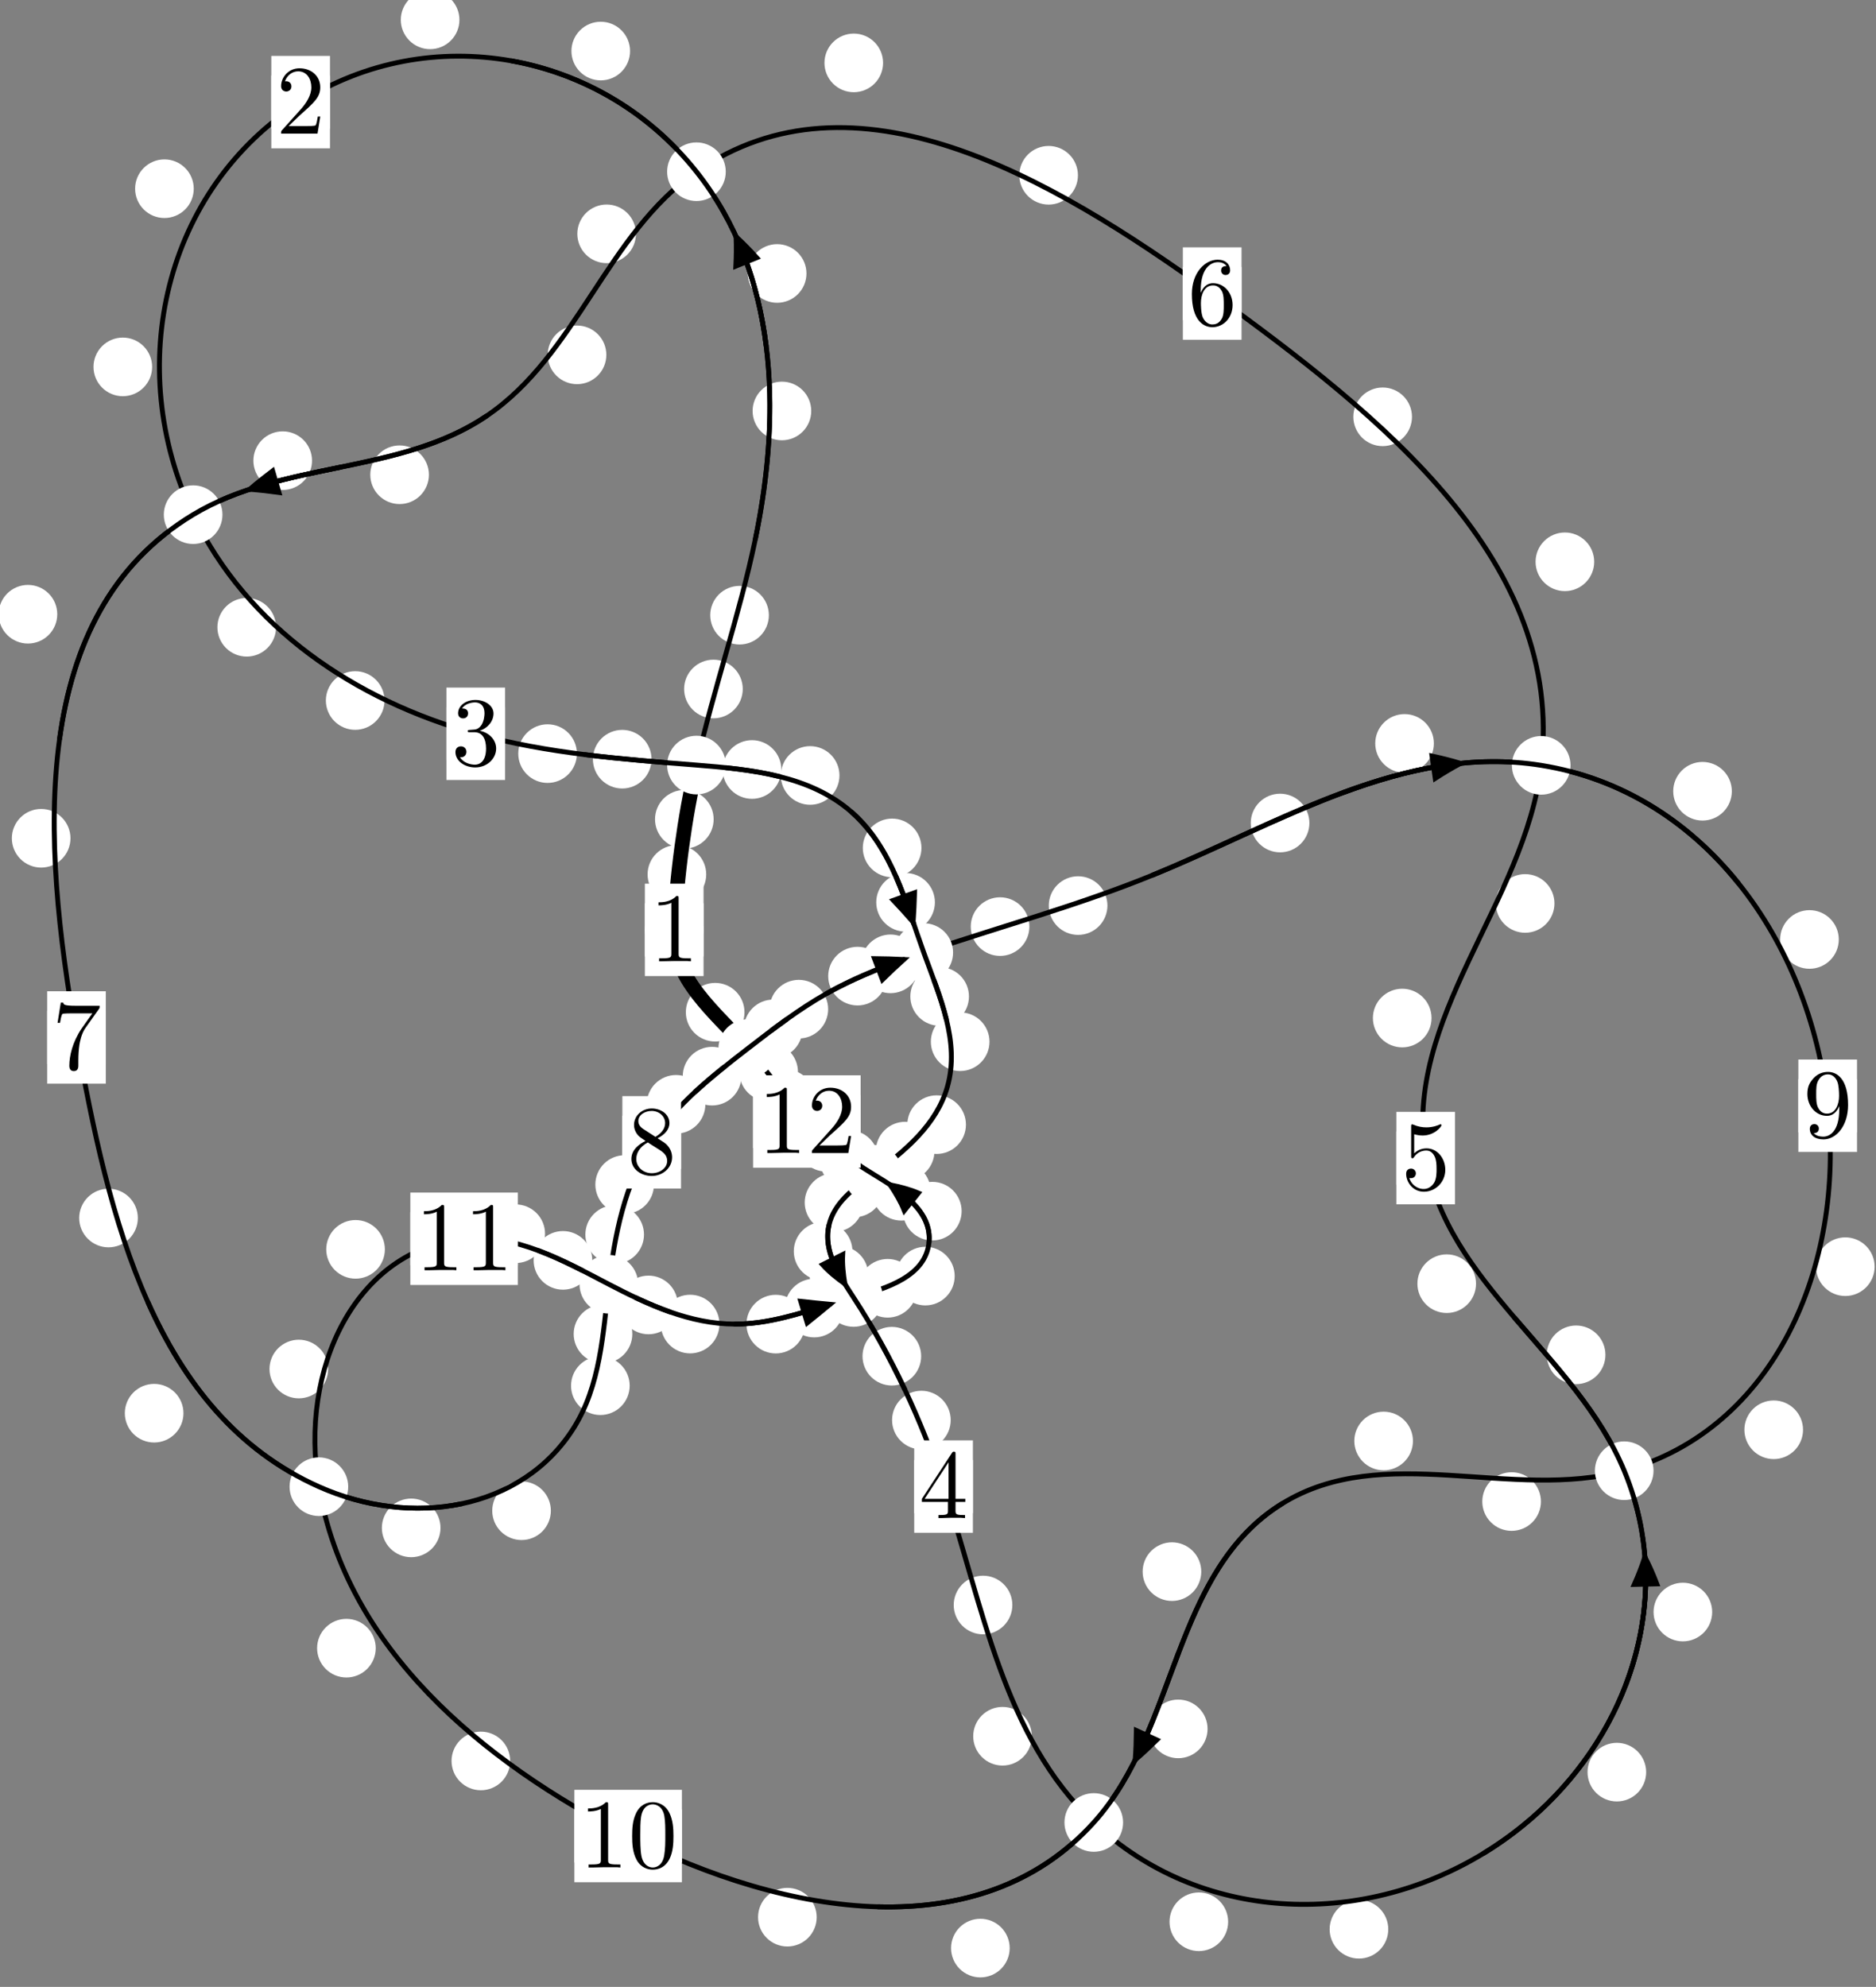 <?xml version="1.0"?>
<!-- Created by MetaPost 1.999 on 2021.07.06:0004 -->
<svg version="1.1" xmlns="http://www.w3.org/2000/svg" xmlns:xlink="http://www.w3.org/1999/xlink" width="191.251" height="202.561" viewBox="0 0 191.251 202.561">
<rect x="0" y="0" width="191.251" height="202.561" fill="#808080" stroke="none"/>
<!-- Original BoundingBox: -71.139252 -123.595352 120.111481 78.966095 -->
  <defs>
    <g transform="scale(0.01,0.01)" id="GLYPHcmr10_48">
      <path style="fill-rule: evenodd;" d="M460 -320C460 -400,455 -480,420 -554C374 -650,292 -666,250 -666C190 -666,117 -640,76 -547C44 -478,39 -400,39 -320C39 -245,43 -155,84 -79C127 2,200 22,249 22C303 22,379 1,423 -94C455 -163,460 -241,460 -320M249 -0C210 -0,151 -25,133 -121C122 -181,122 -273,122 -332C122 -396,122 -462,130 -516C149 -635,224 -644,249 -644C282 -644,348 -626,367 -527C377 -471,377 -395,377 -332C377 -257,377 -189,366 -125C351 -30,294 -0,249 -0"></path>
    </g>
    <g transform="scale(0.01,0.01)" id="GLYPHcmr10_49">
      <path style="fill-rule: evenodd;" d="M294 -640C294 -664,294 -666,271 -666C209 -602,121 -602,89 -602L89 -571C109 -571,168 -571,220 -597L220 -79C220 -43,217 -31,127 -31L95 -31L95 -0L257 -0L130 -3L217 -3L257 -3L297 -3L384 -3L419 -0L419 -31L387 -31C297 -31,294 -42,294 -79"></path>
    </g>
    <g transform="scale(0.01,0.01)" id="GLYPHcmr10_50">
      <path style="fill-rule: evenodd;" d="M127 -77L233 -180C389 -318,449 -372,449 -472C449 -586,359 -666,237 -666C124 -666,50 -574,50 -485C50 -429,100 -429,103 -429C120 -429,155 -441,155 -482C155 -508,137 -534,102 -534C94 -534,92 -534,89 -533C112 -598,166 -635,224 -635C315 -635,358 -554,358 -472C358 -392,308 -313,253 -251L61 -37C50 -26,50 -24,50 -0L421 -0L449 -174L424 -174C419 -144,412 -100,402 -85C395 -77,329 -77,307 -77"></path>
    </g>
    <g transform="scale(0.01,0.01)" id="GLYPHcmr10_51">
      <path style="fill-rule: evenodd;" d="M290 -352C372 -379,430 -449,430 -528C430 -610,342 -666,246 -666C145 -666,69 -606,69 -530C69 -497,91 -478,120 -478C151 -478,171 -500,171 -529C171 -579,124 -579,109 -579C140 -628,206 -641,242 -641C283 -641,338 -619,338 -529C338 -517,336 -459,310 -415C280 -367,246 -364,221 -363C213 -362,189 -360,182 -360C174 -359,167 -358,167 -348C167 -337,174 -337,191 -337L235 -337C317 -337,354 -269,354 -171C354 -35,285 -6,241 -6C198 -6,123 -23,88 -82C123 -77,154 -99,154 -137C154 -173,127 -193,98 -193C74 -193,42 -179,42 -135C42 -44,135 22,244 22C366 22,457 -69,457 -171C457 -253,394 -331,290 -352"></path>
    </g>
    <g transform="scale(0.01,0.01)" id="GLYPHcmr10_52">
      <path style="fill-rule: evenodd;" d="M294 -165L294 -78C294 -42,292 -31,218 -31L197 -31L197 -0L332 -0L238 -3L290 -3L332 -3L374 -3L427 -3L468 -0L468 -31L447 -31C373 -31,371 -42,371 -78L371 -165L471 -165L471 -196L371 -196L371 -651C371 -671,371 -677,355 -677C346 -677,343 -677,335 -665L28 -196L28 -165M300 -196L56 -196L300 -569"></path>
    </g>
    <g transform="scale(0.01,0.01)" id="GLYPHcmr10_53">
      <path style="fill-rule: evenodd;" d="M449 -201C449 -320,367 -420,259 -420C211 -420,168 -404,132 -369L132 -564C152 -558,185 -551,217 -551C340 -551,410 -642,410 -655C410 -661,407 -666,400 -666C399 -666,397 -666,392 -663C372 -654,323 -634,256 -634C216 -634,170 -641,123 -662C115 -665,113 -665,111 -665C101 -665,101 -657,101 -641L101 -345C101 -327,101 -319,115 -319C122 -319,124 -322,128 -328C139 -344,176 -398,257 -398C309 -398,334 -352,342 -334C358 -297,360 -258,360 -208C360 -173,360 -113,336 -71C312 -32,275 -6,229 -6C156 -6,99 -59,82 -118C85 -117,88 -116,99 -116C132 -116,149 -141,149 -165C149 -189,132 -214,99 -214C85 -214,50 -207,50 -161C50 -75,119 22,231 22C347 22,449 -74,449 -201"></path>
    </g>
    <g transform="scale(0.01,0.01)" id="GLYPHcmr10_54">
      <path style="fill-rule: evenodd;" d="M132 -328L132 -352C132 -605,256 -641,307 -641C331 -641,373 -635,395 -601C380 -601,340 -601,340 -556C340 -525,364 -510,386 -510C402 -510,432 -519,432 -558C432 -618,388 -666,305 -666C177 -666,42 -537,42 -316C42 -49,158 22,251 22C362 22,457 -72,457 -204C457 -331,368 -427,257 -427C189 -427,152 -376,132 -328M251 -6C188 -6,158 -66,152 -81C134 -128,134 -208,134 -226C134 -304,166 -404,256 -404C272 -404,318 -404,349 -342C367 -305,367 -254,367 -205C367 -157,367 -107,350 -71C320 -11,274 -6,251 -6"></path>
    </g>
    <g transform="scale(0.01,0.01)" id="GLYPHcmr10_55">
      <path style="fill-rule: evenodd;" d="M476 -609C485 -621,485 -623,485 -644L242 -644C120 -644,118 -657,114 -676L89 -676L56 -470L81 -470C84 -486,93 -549,106 -561C113 -567,191 -567,204 -567L411 -567C400 -551,321 -442,299 -409C209 -274,176 -135,176 -33C176 -23,176 22,222 22C268 22,268 -23,268 -33L268 -84C268 -139,271 -194,279 -248C283 -271,297 -357,341 -419"></path>
    </g>
    <g transform="scale(0.01,0.01)" id="GLYPHcmr10_56">
      <path style="fill-rule: evenodd;" d="M163 -457C117 -487,113 -521,113 -538C113 -599,178 -641,249 -641C322 -641,386 -589,386 -517C386 -460,347 -412,287 -377M309 -362C381 -399,430 -451,430 -517C430 -609,341 -666,250 -666C150 -666,69 -592,69 -499C69 -481,71 -436,113 -389C124 -377,161 -352,186 -335C128 -306,42 -250,42 -151C42 -45,144 22,249 22C362 22,457 -61,457 -168C457 -204,446 -249,408 -291C389 -312,373 -322,309 -362M209 -320L332 -242C360 -223,407 -193,407 -132C407 -58,332 -6,250 -6C164 -6,92 -68,92 -151C92 -209,124 -273,209 -320"></path>
    </g>
    <g transform="scale(0.01,0.01)" id="GLYPHcmr10_57">
      <path style="fill-rule: evenodd;" d="M367 -318L367 -286C367 -52,263 -6,205 -6C188 -6,134 -8,107 -42C151 -42,159 -71,159 -88C159 -119,135 -134,113 -134C97 -134,67 -125,67 -86C67 -19,121 22,206 22C335 22,457 -114,457 -329C457 -598,342 -666,253 -666C198 -666,149 -648,106 -603C65 -558,42 -516,42 -441C42 -316,130 -218,242 -218C303 -218,344 -260,367 -318M243 -241C227 -241,181 -241,150 -304C132 -341,132 -391,132 -440C132 -494,132 -541,153 -578C180 -628,218 -641,253 -641C299 -641,332 -607,349 -562C361 -530,365 -467,365 -421C365 -338,331 -241,243 -241"></path>
    </g>
  </defs>
  <path d="M71.996 89.145C71.996 88.352,71.681 87.592,71.121 87.032C70.56 86.471,69.8 86.156,69.008 86.156C68.215 86.156,67.455 86.471,66.894 87.032C66.334 87.592,66.019 88.352,66.019 89.145C66.019 89.938,66.334 90.698,66.894 91.258C67.455 91.819,68.215 92.134,69.008 92.134C69.8 92.134,70.56 91.819,71.121 91.258C71.681 90.698,71.996 89.938,71.996 89.145Z" style="fill: rgb(100%,100%,100%);stroke: none;"></path>
  <path d="M71.723 94.799C71.723 94.006,71.408 93.246,70.847 92.686C70.287 92.125,69.527 91.81,68.734 91.81C67.941 91.81,67.181 92.125,66.621 92.686C66.06 93.246,65.745 94.006,65.745 94.799C65.745 95.592,66.06 96.352,66.621 96.912C67.181 97.473,67.941 97.788,68.734 97.788C69.527 97.788,70.287 97.473,70.847 96.912C71.408 96.352,71.723 95.592,71.723 94.799Z" style="fill: rgb(100%,100%,100%);stroke: none;"></path>
  <path d="M75.722 70.243C75.722 69.45,75.407 68.69,74.846 68.13C74.286 67.569,73.526 67.254,72.733 67.254C71.94 67.254,71.18 67.569,70.62 68.13C70.059 68.69,69.744 69.45,69.744 70.243C69.744 71.036,70.059 71.796,70.62 72.356C71.18 72.917,71.94 73.232,72.733 73.232C73.526 73.232,74.286 72.917,74.846 72.356C75.407 71.796,75.722 71.036,75.722 70.243Z" style="fill: rgb(100%,100%,100%);stroke: none;"></path>
  <path d="M72.754 83.525C72.754 82.732,72.439 81.972,71.879 81.411C71.318 80.851,70.558 80.536,69.766 80.536C68.973 80.536,68.213 80.851,67.652 81.411C67.092 81.972,66.777 82.732,66.777 83.525C66.777 84.317,67.092 85.077,67.652 85.638C68.213 86.198,68.973 86.513,69.766 86.513C70.558 86.513,71.318 86.198,71.879 85.638C72.439 85.077,72.754 84.317,72.754 83.525Z" style="fill: rgb(100%,100%,100%);stroke: none;"></path>
  <path d="M82.703 41.897C82.703 41.105,82.388 40.345,81.827 39.784C81.267 39.224,80.507 38.909,79.714 38.909C78.921 38.909,78.161 39.224,77.601 39.784C77.04 40.345,76.725 41.105,76.725 41.897C76.725 42.69,77.04 43.45,77.601 44.011C78.161 44.571,78.921 44.886,79.714 44.886C80.507 44.886,81.267 44.571,81.827 44.011C82.388 43.45,82.703 42.69,82.703 41.897Z" style="fill: rgb(100%,100%,100%);stroke: none;"></path>
  <path d="M78.384 62.719C78.384 61.926,78.069 61.166,77.509 60.605C76.948 60.045,76.188 59.73,75.395 59.73C74.603 59.73,73.843 60.045,73.282 60.605C72.722 61.166,72.407 61.926,72.407 62.719C72.407 63.511,72.722 64.271,73.282 64.832C73.843 65.392,74.603 65.707,75.395 65.707C76.188 65.707,76.948 65.392,77.509 64.832C78.069 64.271,78.384 63.511,78.384 62.719Z" style="fill: rgb(100%,100%,100%);stroke: none;"></path>
  <path d="M64.232 5.205C64.232 4.412,63.917 3.652,63.357 3.092C62.796 2.531,62.036 2.216,61.243 2.216C60.451 2.216,59.691 2.531,59.13 3.092C58.57 3.652,58.255 4.412,58.255 5.205C58.255 5.998,58.57 6.758,59.13 7.318C59.691 7.879,60.451 8.194,61.243 8.194C62.036 8.194,62.796 7.879,63.357 7.318C63.917 6.758,64.232 5.998,64.232 5.205Z" style="fill: rgb(100%,100%,100%);stroke: none;"></path>
  <path d="M82.216 27.88C82.216 27.087,81.901 26.327,81.341 25.766C80.78 25.206,80.02 24.891,79.227 24.891C78.435 24.891,77.675 25.206,77.114 25.766C76.554 26.327,76.239 27.087,76.239 27.88C76.239 28.672,76.554 29.433,77.114 29.993C77.675 30.554,78.435 30.868,79.227 30.868C80.02 30.868,80.78 30.554,81.341 29.993C81.901 29.433,82.216 28.672,82.216 27.88Z" style="fill: rgb(100%,100%,100%);stroke: none;"></path>
  <path d="M19.752 19.239C19.752 18.446,19.437 17.686,18.876 17.125C18.316 16.565,17.556 16.25,16.763 16.25C15.97 16.25,15.21 16.565,14.65 17.125C14.089 17.686,13.774 18.446,13.774 19.239C13.774 20.031,14.089 20.791,14.65 21.352C15.21 21.912,15.97 22.227,16.763 22.227C17.556 22.227,18.316 21.912,18.876 21.352C19.437 20.791,19.752 20.031,19.752 19.239Z" style="fill: rgb(100%,100%,100%);stroke: none;"></path>
  <path d="M46.838 2.023C46.838 1.23,46.523 0.47,45.962 -0.091C45.402 -0.651,44.642 -0.966,43.849 -0.966C43.056 -0.966,42.296 -0.651,41.736 -0.091C41.175 0.47,40.86 1.23,40.86 2.023C40.86 2.815,41.175 3.575,41.736 4.136C42.296 4.696,43.056 5.011,43.849 5.011C44.642 5.011,45.402 4.696,45.962 4.136C46.523 3.575,46.838 2.815,46.838 2.023Z" style="fill: rgb(100%,100%,100%);stroke: none;"></path>
  <path d="M28.141 63.95C28.141 63.158,27.826 62.398,27.266 61.837C26.705 61.277,25.945 60.962,25.153 60.962C24.36 60.962,23.6 61.277,23.039 61.837C22.479 62.398,22.164 63.158,22.164 63.95C22.164 64.743,22.479 65.503,23.039 66.064C23.6 66.624,24.36 66.939,25.153 66.939C25.945 66.939,26.705 66.624,27.266 66.064C27.826 65.503,28.141 64.743,28.141 63.95Z" style="fill: rgb(100%,100%,100%);stroke: none;"></path>
  <path d="M15.509 37.404C15.509 36.612,15.195 35.852,14.634 35.291C14.074 34.731,13.313 34.416,12.521 34.416C11.728 34.416,10.968 34.731,10.407 35.291C9.847 35.852,9.532 36.612,9.532 37.404C9.532 38.197,9.847 38.957,10.407 39.518C10.968 40.078,11.728 40.393,12.521 40.393C13.313 40.393,14.074 40.078,14.634 39.518C15.195 38.957,15.509 38.197,15.509 37.404Z" style="fill: rgb(100%,100%,100%);stroke: none;"></path>
  <path d="M58.813 76.83C58.813 76.038,58.498 75.277,57.937 74.717C57.377 74.156,56.617 73.842,55.824 73.842C55.031 73.842,54.271 74.156,53.711 74.717C53.15 75.277,52.835 76.038,52.835 76.83C52.835 77.623,53.15 78.383,53.711 78.944C54.271 79.504,55.031 79.819,55.824 79.819C56.617 79.819,57.377 79.504,57.937 78.944C58.498 78.383,58.813 77.623,58.813 76.83Z" style="fill: rgb(100%,100%,100%);stroke: none;"></path>
  <path d="M39.199 71.416C39.199 70.623,38.884 69.863,38.323 69.303C37.763 68.742,37.003 68.427,36.21 68.427C35.417 68.427,34.657 68.742,34.097 69.303C33.536 69.863,33.221 70.623,33.221 71.416C33.221 72.209,33.536 72.969,34.097 73.529C34.657 74.09,35.417 74.405,36.21 74.405C37.003 74.405,37.763 74.09,38.323 73.529C38.884 72.969,39.199 72.209,39.199 71.416Z" style="fill: rgb(100%,100%,100%);stroke: none;"></path>
  <path d="M79.653 78.45C79.653 77.657,79.338 76.897,78.778 76.337C78.217 75.776,77.457 75.461,76.664 75.461C75.872 75.461,75.112 75.776,74.551 76.337C73.991 76.897,73.676 77.657,73.676 78.45C73.676 79.243,73.991 80.003,74.551 80.563C75.112 81.124,75.872 81.439,76.664 81.439C77.457 81.439,78.217 81.124,78.778 80.563C79.338 80.003,79.653 79.243,79.653 78.45Z" style="fill: rgb(100%,100%,100%);stroke: none;"></path>
  <path d="M66.421 77.399C66.421 76.606,66.106 75.846,65.546 75.285C64.985 74.725,64.225 74.41,63.433 74.41C62.64 74.41,61.88 74.725,61.319 75.285C60.759 75.846,60.444 76.606,60.444 77.399C60.444 78.191,60.759 78.952,61.319 79.512C61.88 80.072,62.64 80.387,63.433 80.387C64.225 80.387,64.985 80.072,65.546 79.512C66.106 78.952,66.421 78.191,66.421 77.399Z" style="fill: rgb(100%,100%,100%);stroke: none;"></path>
  <path d="M93.938 86.445C93.938 85.652,93.623 84.892,93.063 84.332C92.502 83.771,91.742 83.456,90.949 83.456C90.157 83.456,89.396 83.771,88.836 84.332C88.275 84.892,87.96 85.652,87.96 86.445C87.96 87.238,88.275 87.998,88.836 88.558C89.396 89.119,90.157 89.434,90.949 89.434C91.742 89.434,92.502 89.119,93.063 88.558C93.623 87.998,93.938 87.238,93.938 86.445Z" style="fill: rgb(100%,100%,100%);stroke: none;"></path>
  <path d="M85.58 79.058C85.58 78.265,85.265 77.505,84.704 76.944C84.144 76.384,83.384 76.069,82.591 76.069C81.798 76.069,81.038 76.384,80.478 76.944C79.917 77.505,79.602 78.265,79.602 79.058C79.602 79.85,79.917 80.61,80.478 81.171C81.038 81.731,81.798 82.046,82.591 82.046C83.384 82.046,84.144 81.731,84.704 81.171C85.265 80.61,85.58 79.85,85.58 79.058Z" style="fill: rgb(100%,100%,100%);stroke: none;"></path>
  <path d="M98.782 101.589C98.782 100.796,98.467 100.036,97.907 99.476C97.346 98.915,96.586 98.6,95.794 98.6C95.001 98.6,94.241 98.915,93.68 99.476C93.12 100.036,92.805 100.796,92.805 101.589C92.805 102.382,93.12 103.142,93.68 103.702C94.241 104.263,95.001 104.578,95.794 104.578C96.586 104.578,97.346 104.263,97.907 103.702C98.467 103.142,98.782 102.382,98.782 101.589Z" style="fill: rgb(100%,100%,100%);stroke: none;"></path>
  <path d="M95.309 91.992C95.309 91.199,94.994 90.439,94.433 89.879C93.873 89.318,93.113 89.003,92.32 89.003C91.527 89.003,90.767 89.318,90.207 89.879C89.646 90.439,89.331 91.199,89.331 91.992C89.331 92.785,89.646 93.545,90.207 94.105C90.767 94.666,91.527 94.981,92.32 94.981C93.113 94.981,93.873 94.666,94.433 94.105C94.994 93.545,95.309 92.785,95.309 91.992Z" style="fill: rgb(100%,100%,100%);stroke: none;"></path>
  <path d="M98.475 114.658C98.475 113.865,98.16 113.105,97.599 112.544C97.039 111.984,96.279 111.669,95.486 111.669C94.693 111.669,93.933 111.984,93.373 112.544C92.812 113.105,92.497 113.865,92.497 114.658C92.497 115.45,92.812 116.21,93.373 116.771C93.933 117.331,94.693 117.646,95.486 117.646C96.279 117.646,97.039 117.331,97.599 116.771C98.16 116.21,98.475 115.45,98.475 114.658Z" style="fill: rgb(100%,100%,100%);stroke: none;"></path>
  <path d="M100.875 106.202C100.875 105.409,100.56 104.649,99.999 104.088C99.439 103.528,98.679 103.213,97.886 103.213C97.093 103.213,96.333 103.528,95.773 104.088C95.212 104.649,94.897 105.409,94.897 106.202C94.897 106.994,95.212 107.755,95.773 108.315C96.333 108.876,97.093 109.19,97.886 109.19C98.679 109.19,99.439 108.876,99.999 108.315C100.56 107.755,100.875 106.994,100.875 106.202Z" style="fill: rgb(100%,100%,100%);stroke: none;"></path>
  <path d="M90.078 121.109C90.078 120.317,89.763 119.557,89.202 118.996C88.642 118.436,87.881 118.121,87.089 118.121C86.296 118.121,85.536 118.436,84.975 118.996C84.415 119.557,84.1 120.317,84.1 121.109C84.1 121.902,84.415 122.662,84.975 123.223C85.536 123.783,86.296 124.098,87.089 124.098C87.881 124.098,88.642 123.783,89.202 123.223C89.763 122.662,90.078 121.902,90.078 121.109Z" style="fill: rgb(100%,100%,100%);stroke: none;"></path>
  <path d="M95.264 117.354C95.264 116.562,94.949 115.801,94.389 115.241C93.828 114.68,93.068 114.365,92.275 114.365C91.483 114.365,90.723 114.68,90.162 115.241C89.602 115.801,89.287 116.562,89.287 117.354C89.287 118.147,89.602 118.907,90.162 119.468C90.723 120.028,91.483 120.343,92.275 120.343C93.068 120.343,93.828 120.028,94.389 119.468C94.949 118.907,95.264 118.147,95.264 117.354Z" style="fill: rgb(100%,100%,100%);stroke: none;"></path>
  <path d="M86.903 127.567C86.903 126.774,86.588 126.014,86.027 125.454C85.467 124.893,84.707 124.578,83.914 124.578C83.121 124.578,82.361 124.893,81.801 125.454C81.24 126.014,80.925 126.774,80.925 127.567C80.925 128.36,81.24 129.12,81.801 129.68C82.361 130.241,83.121 130.556,83.914 130.556C84.707 130.556,85.467 130.241,86.027 129.68C86.588 129.12,86.903 128.36,86.903 127.567Z" style="fill: rgb(100%,100%,100%);stroke: none;"></path>
  <path d="M88.015 122.598C88.015 121.805,87.7 121.045,87.139 120.485C86.579 119.924,85.819 119.609,85.026 119.609C84.233 119.609,83.473 119.924,82.913 120.485C82.352 121.045,82.037 121.805,82.037 122.598C82.037 123.391,82.352 124.151,82.913 124.711C83.473 125.272,84.233 125.587,85.026 125.587C85.819 125.587,86.579 125.272,87.139 124.711C87.7 124.151,88.015 123.391,88.015 122.598Z" style="fill: rgb(100%,100%,100%);stroke: none;"></path>
  <path d="M93.908 138.264C93.908 137.471,93.593 136.711,93.033 136.15C92.472 135.59,91.712 135.275,90.92 135.275C90.127 135.275,89.367 135.59,88.806 136.15C88.246 136.711,87.931 137.471,87.931 138.264C87.931 139.056,88.246 139.816,88.806 140.377C89.367 140.937,90.127 141.252,90.92 141.252C91.712 141.252,92.472 140.937,93.033 140.377C93.593 139.816,93.908 139.056,93.908 138.264Z" style="fill: rgb(100%,100%,100%);stroke: none;"></path>
  <path d="M88.523 130.003C88.523 129.211,88.208 128.45,87.647 127.89C87.087 127.329,86.326 127.014,85.534 127.014C84.741 127.014,83.981 127.329,83.42 127.89C82.86 128.45,82.545 129.211,82.545 130.003C82.545 130.796,82.86 131.556,83.42 132.117C83.981 132.677,84.741 132.992,85.534 132.992C86.326 132.992,87.087 132.677,87.647 132.117C88.208 131.556,88.523 130.796,88.523 130.003Z" style="fill: rgb(100%,100%,100%);stroke: none;"></path>
  <path d="M103.206 163.63C103.206 162.837,102.891 162.077,102.33 161.516C101.77 160.956,101.01 160.641,100.217 160.641C99.424 160.641,98.664 160.956,98.104 161.516C97.543 162.077,97.228 162.837,97.228 163.63C97.228 164.422,97.543 165.182,98.104 165.743C98.664 166.303,99.424 166.618,100.217 166.618C101.01 166.618,101.77 166.303,102.33 165.743C102.891 165.182,103.206 164.422,103.206 163.63Z" style="fill: rgb(100%,100%,100%);stroke: none;"></path>
  <path d="M96.921 144.777C96.921 143.984,96.606 143.224,96.046 142.664C95.485 142.103,94.725 141.788,93.932 141.788C93.14 141.788,92.38 142.103,91.819 142.664C91.259 143.224,90.944 143.984,90.944 144.777C90.944 145.57,91.259 146.33,91.819 146.89C92.38 147.451,93.14 147.766,93.932 147.766C94.725 147.766,95.485 147.451,96.046 146.89C96.606 146.33,96.921 145.57,96.921 144.777Z" style="fill: rgb(100%,100%,100%);stroke: none;"></path>
  <path d="M125.205 195.922C125.205 195.13,124.89 194.369,124.33 193.809C123.769 193.248,123.009 192.934,122.216 192.934C121.424 192.934,120.664 193.248,120.103 193.809C119.543 194.369,119.228 195.13,119.228 195.922C119.228 196.715,119.543 197.475,120.103 198.036C120.664 198.596,121.424 198.911,122.216 198.911C123.009 198.911,123.769 198.596,124.33 198.036C124.89 197.475,125.205 196.715,125.205 195.922Z" style="fill: rgb(100%,100%,100%);stroke: none;"></path>
  <path d="M105.192 177.008C105.192 176.215,104.877 175.455,104.317 174.895C103.756 174.334,102.996 174.019,102.204 174.019C101.411 174.019,100.651 174.334,100.09 174.895C99.53 175.455,99.215 176.215,99.215 177.008C99.215 177.801,99.53 178.561,100.09 179.121C100.651 179.682,101.411 179.997,102.204 179.997C102.996 179.997,103.756 179.682,104.317 179.121C104.877 178.561,105.192 177.801,105.192 177.008Z" style="fill: rgb(100%,100%,100%);stroke: none;"></path>
  <path d="M167.82 180.668C167.82 179.876,167.505 179.115,166.945 178.555C166.384 177.994,165.624 177.68,164.831 177.68C164.039 177.68,163.278 177.994,162.718 178.555C162.157 179.115,161.843 179.876,161.843 180.668C161.843 181.461,162.157 182.221,162.718 182.782C163.278 183.342,164.039 183.657,164.831 183.657C165.624 183.657,166.384 183.342,166.945 182.782C167.505 182.221,167.82 181.461,167.82 180.668Z" style="fill: rgb(100%,100%,100%);stroke: none;"></path>
  <path d="M141.529 196.686C141.529 195.893,141.214 195.133,140.654 194.573C140.094 194.012,139.333 193.697,138.541 193.697C137.748 193.697,136.988 194.012,136.427 194.573C135.867 195.133,135.552 195.893,135.552 196.686C135.552 197.479,135.867 198.239,136.427 198.799C136.988 199.36,137.748 199.675,138.541 199.675C139.333 199.675,140.094 199.36,140.654 198.799C141.214 198.239,141.529 197.479,141.529 196.686Z" style="fill: rgb(100%,100%,100%);stroke: none;"></path>
  <path d="M163.667 138.124C163.667 137.331,163.352 136.571,162.792 136.01C162.231 135.45,161.471 135.135,160.678 135.135C159.886 135.135,159.126 135.45,158.565 136.01C158.005 136.571,157.69 137.331,157.69 138.124C157.69 138.916,158.005 139.677,158.565 140.237C159.126 140.798,159.886 141.112,160.678 141.112C161.471 141.112,162.231 140.798,162.792 140.237C163.352 139.677,163.667 138.916,163.667 138.124Z" style="fill: rgb(100%,100%,100%);stroke: none;"></path>
  <path d="M174.551 164.347C174.551 163.554,174.236 162.794,173.676 162.234C173.115 161.673,172.355 161.358,171.563 161.358C170.77 161.358,170.01 161.673,169.449 162.234C168.889 162.794,168.574 163.554,168.574 164.347C168.574 165.14,168.889 165.9,169.449 166.46C170.01 167.021,170.77 167.336,171.563 167.336C172.355 167.336,173.115 167.021,173.676 166.46C174.236 165.9,174.551 165.14,174.551 164.347Z" style="fill: rgb(100%,100%,100%);stroke: none;"></path>
  <path d="M145.939 103.789C145.939 102.997,145.625 102.236,145.064 101.676C144.504 101.115,143.743 100.8,142.951 100.8C142.158 100.8,141.398 101.115,140.837 101.676C140.277 102.236,139.962 102.997,139.962 103.789C139.962 104.582,140.277 105.342,140.837 105.903C141.398 106.463,142.158 106.778,142.951 106.778C143.743 106.778,144.504 106.463,145.064 105.903C145.625 105.342,145.939 104.582,145.939 103.789Z" style="fill: rgb(100%,100%,100%);stroke: none;"></path>
  <path d="M150.476 130.871C150.476 130.078,150.161 129.318,149.601 128.757C149.04 128.197,148.28 127.882,147.487 127.882C146.695 127.882,145.934 128.197,145.374 128.757C144.813 129.318,144.499 130.078,144.499 130.871C144.499 131.663,144.813 132.423,145.374 132.984C145.934 133.544,146.695 133.859,147.487 133.859C148.28 133.859,149.04 133.544,149.601 132.984C150.161 132.423,150.476 131.663,150.476 130.871Z" style="fill: rgb(100%,100%,100%);stroke: none;"></path>
  <path d="M162.523 57.275C162.523 56.482,162.208 55.722,161.647 55.162C161.087 54.601,160.327 54.286,159.534 54.286C158.741 54.286,157.981 54.601,157.421 55.162C156.86 55.722,156.545 56.482,156.545 57.275C156.545 58.068,156.86 58.828,157.421 59.388C157.981 59.949,158.741 60.264,159.534 60.264C160.327 60.264,161.087 59.949,161.647 59.388C162.208 58.828,162.523 58.068,162.523 57.275Z" style="fill: rgb(100%,100%,100%);stroke: none;"></path>
  <path d="M158.471 92.105C158.471 91.312,158.156 90.552,157.596 89.991C157.035 89.431,156.275 89.116,155.483 89.116C154.69 89.116,153.93 89.431,153.369 89.991C152.809 90.552,152.494 91.312,152.494 92.105C152.494 92.897,152.809 93.657,153.369 94.218C153.93 94.778,154.69 95.093,155.483 95.093C156.275 95.093,157.035 94.778,157.596 94.218C158.156 93.657,158.471 92.897,158.471 92.105Z" style="fill: rgb(100%,100%,100%);stroke: none;"></path>
  <path d="M109.892 17.869C109.892 17.076,109.577 16.316,109.017 15.756C108.456 15.195,107.696 14.88,106.903 14.88C106.111 14.88,105.351 15.195,104.79 15.756C104.23 16.316,103.915 17.076,103.915 17.869C103.915 18.662,104.23 19.422,104.79 19.982C105.351 20.543,106.111 20.858,106.903 20.858C107.696 20.858,108.456 20.543,109.017 19.982C109.577 19.422,109.892 18.662,109.892 17.869Z" style="fill: rgb(100%,100%,100%);stroke: none;"></path>
  <path d="M143.946 42.494C143.946 41.701,143.631 40.941,143.071 40.381C142.51 39.82,141.75 39.505,140.957 39.505C140.165 39.505,139.405 39.82,138.844 40.381C138.284 40.941,137.969 41.701,137.969 42.494C137.969 43.287,138.284 44.047,138.844 44.607C139.405 45.168,140.165 45.483,140.957 45.483C141.75 45.483,142.51 45.168,143.071 44.607C143.631 44.047,143.946 43.287,143.946 42.494Z" style="fill: rgb(100%,100%,100%);stroke: none;"></path>
  <path d="M64.833 23.839C64.833 23.047,64.518 22.287,63.958 21.726C63.397 21.166,62.637 20.851,61.845 20.851C61.052 20.851,60.292 21.166,59.731 21.726C59.171 22.287,58.856 23.047,58.856 23.839C58.856 24.632,59.171 25.392,59.731 25.953C60.292 26.513,61.052 26.828,61.845 26.828C62.637 26.828,63.397 26.513,63.958 25.953C64.518 25.392,64.833 24.632,64.833 23.839Z" style="fill: rgb(100%,100%,100%);stroke: none;"></path>
  <path d="M90.027 6.412C90.027 5.619,89.712 4.859,89.152 4.299C88.591 3.738,87.831 3.423,87.038 3.423C86.246 3.423,85.485 3.738,84.925 4.299C84.365 4.859,84.05 5.619,84.05 6.412C84.05 7.205,84.365 7.965,84.925 8.525C85.485 9.086,86.246 9.401,87.038 9.401C87.831 9.401,88.591 9.086,89.152 8.525C89.712 7.965,90.027 7.205,90.027 6.412Z" style="fill: rgb(100%,100%,100%);stroke: none;"></path>
  <path d="M43.727 48.401C43.727 47.608,43.412 46.848,42.851 46.287C42.291 45.727,41.53 45.412,40.738 45.412C39.945 45.412,39.185 45.727,38.624 46.287C38.064 46.848,37.749 47.608,37.749 48.401C37.749 49.193,38.064 49.954,38.624 50.514C39.185 51.075,39.945 51.389,40.738 51.389C41.53 51.389,42.291 51.075,42.851 50.514C43.412 49.954,43.727 49.193,43.727 48.401Z" style="fill: rgb(100%,100%,100%);stroke: none;"></path>
  <path d="M61.815 36.177C61.815 35.385,61.5 34.625,60.939 34.064C60.379 33.504,59.619 33.189,58.826 33.189C58.033 33.189,57.273 33.504,56.713 34.064C56.152 34.625,55.837 35.385,55.837 36.177C55.837 36.97,56.152 37.73,56.713 38.291C57.273 38.851,58.033 39.166,58.826 39.166C59.619 39.166,60.379 38.851,60.939 38.291C61.5 37.73,61.815 36.97,61.815 36.177Z" style="fill: rgb(100%,100%,100%);stroke: none;"></path>
  <path d="M5.838 62.621C5.838 61.828,5.523 61.068,4.963 60.507C4.402 59.947,3.642 59.632,2.849 59.632C2.057 59.632,1.297 59.947,0.736 60.507C0.176 61.068,-0.139 61.828,-0.139 62.621C-0.139 63.413,0.176 64.174,0.736 64.734C1.297 65.295,2.057 65.61,2.849 65.61C3.642 65.61,4.402 65.295,4.963 64.734C5.523 64.174,5.838 63.413,5.838 62.621Z" style="fill: rgb(100%,100%,100%);stroke: none;"></path>
  <path d="M31.81 46.964C31.81 46.171,31.495 45.411,30.935 44.85C30.374 44.29,29.614 43.975,28.821 43.975C28.029 43.975,27.268 44.29,26.708 44.85C26.147 45.411,25.832 46.171,25.832 46.964C25.832 47.756,26.147 48.517,26.708 49.077C27.268 49.638,28.029 49.952,28.821 49.952C29.614 49.952,30.374 49.638,30.935 49.077C31.495 48.517,31.81 47.756,31.81 46.964Z" style="fill: rgb(100%,100%,100%);stroke: none;"></path>
  <path d="M14.052 124.177C14.052 123.384,13.737 122.624,13.176 122.063C12.616 121.503,11.856 121.188,11.063 121.188C10.27 121.188,9.51 121.503,8.95 122.063C8.389 122.624,8.074 123.384,8.074 124.177C8.074 124.969,8.389 125.729,8.95 126.29C9.51 126.85,10.27 127.165,11.063 127.165C11.856 127.165,12.616 126.85,13.176 126.29C13.737 125.729,14.052 124.969,14.052 124.177Z" style="fill: rgb(100%,100%,100%);stroke: none;"></path>
  <path d="M7.185 85.461C7.185 84.669,6.87 83.908,6.31 83.348C5.749 82.787,4.989 82.472,4.196 82.472C3.404 82.472,2.644 82.787,2.083 83.348C1.523 83.908,1.208 84.669,1.208 85.461C1.208 86.254,1.523 87.014,2.083 87.575C2.644 88.135,3.404 88.45,4.196 88.45C4.989 88.45,5.749 88.135,6.31 87.575C6.87 87.014,7.185 86.254,7.185 85.461Z" style="fill: rgb(100%,100%,100%);stroke: none;"></path>
  <path d="M44.907 155.766C44.907 154.974,44.592 154.214,44.032 153.653C43.471 153.093,42.711 152.778,41.918 152.778C41.126 152.778,40.365 153.093,39.805 153.653C39.244 154.214,38.93 154.974,38.93 155.766C38.93 156.559,39.244 157.319,39.805 157.88C40.365 158.44,41.126 158.755,41.918 158.755C42.711 158.755,43.471 158.44,44.032 157.88C44.592 157.319,44.907 156.559,44.907 155.766Z" style="fill: rgb(100%,100%,100%);stroke: none;"></path>
  <path d="M18.703 144.074C18.703 143.282,18.388 142.522,17.827 141.961C17.267 141.401,16.507 141.086,15.714 141.086C14.921 141.086,14.161 141.401,13.601 141.961C13.04 142.522,12.725 143.282,12.725 144.074C12.725 144.867,13.04 145.627,13.601 146.188C14.161 146.748,14.921 147.063,15.714 147.063C16.507 147.063,17.267 146.748,17.827 146.188C18.388 145.627,18.703 144.867,18.703 144.074Z" style="fill: rgb(100%,100%,100%);stroke: none;"></path>
  <path d="M64.194 141.271C64.194 140.478,63.879 139.718,63.318 139.158C62.758 138.597,61.997 138.282,61.205 138.282C60.412 138.282,59.652 138.597,59.091 139.158C58.531 139.718,58.216 140.478,58.216 141.271C58.216 142.064,58.531 142.824,59.091 143.384C59.652 143.945,60.412 144.26,61.205 144.26C61.997 144.26,62.758 143.945,63.318 143.384C63.879 142.824,64.194 142.064,64.194 141.271Z" style="fill: rgb(100%,100%,100%);stroke: none;"></path>
  <path d="M56.159 154.017C56.159 153.224,55.844 152.464,55.284 151.903C54.724 151.343,53.963 151.028,53.171 151.028C52.378 151.028,51.618 151.343,51.057 151.903C50.497 152.464,50.182 153.224,50.182 154.017C50.182 154.809,50.497 155.569,51.057 156.13C51.618 156.69,52.378 157.005,53.171 157.005C53.963 157.005,54.724 156.69,55.284 156.13C55.844 155.569,56.159 154.809,56.159 154.017Z" style="fill: rgb(100%,100%,100%);stroke: none;"></path>
  <path d="M65.653 125.862C65.653 125.069,65.339 124.309,64.778 123.749C64.218 123.188,63.457 122.873,62.665 122.873C61.872 122.873,61.112 123.188,60.551 123.749C59.991 124.309,59.676 125.069,59.676 125.862C59.676 126.655,59.991 127.415,60.551 127.975C61.112 128.536,61.872 128.851,62.665 128.851C63.457 128.851,64.218 128.536,64.778 127.975C65.339 127.415,65.653 126.655,65.653 125.862Z" style="fill: rgb(100%,100%,100%);stroke: none;"></path>
  <path d="M64.462 135.997C64.462 135.205,64.147 134.445,63.586 133.884C63.026 133.324,62.266 133.009,61.473 133.009C60.68 133.009,59.92 133.324,59.36 133.884C58.799 134.445,58.484 135.205,58.484 135.997C58.484 136.79,58.799 137.55,59.36 138.111C59.92 138.671,60.68 138.986,61.473 138.986C62.266 138.986,63.026 138.671,63.586 138.111C64.147 137.55,64.462 136.79,64.462 135.997Z" style="fill: rgb(100%,100%,100%);stroke: none;"></path>
  <path d="M71.908 112.584C71.908 111.791,71.593 111.031,71.033 110.471C70.472 109.91,69.712 109.595,68.919 109.595C68.127 109.595,67.367 109.91,66.806 110.471C66.246 111.031,65.931 111.791,65.931 112.584C65.931 113.377,66.246 114.137,66.806 114.697C67.367 115.258,68.127 115.573,68.919 115.573C69.712 115.573,70.472 115.258,71.033 114.697C71.593 114.137,71.908 113.377,71.908 112.584Z" style="fill: rgb(100%,100%,100%);stroke: none;"></path>
  <path d="M66.67 120.763C66.67 119.97,66.355 119.21,65.795 118.649C65.234 118.089,64.474 117.774,63.681 117.774C62.889 117.774,62.129 118.089,61.568 118.649C61.008 119.21,60.693 119.97,60.693 120.763C60.693 121.555,61.008 122.316,61.568 122.876C62.129 123.437,62.889 123.751,63.681 123.751C64.474 123.751,65.234 123.437,65.795 122.876C66.355 122.316,66.67 121.555,66.67 120.763Z" style="fill: rgb(100%,100%,100%);stroke: none;"></path>
  <path d="M81.817 104.894C81.817 104.102,81.502 103.341,80.942 102.781C80.381 102.22,79.621 101.906,78.829 101.906C78.036 101.906,77.276 102.22,76.715 102.781C76.155 103.341,75.84 104.102,75.84 104.894C75.84 105.687,76.155 106.447,76.715 107.008C77.276 107.568,78.036 107.883,78.829 107.883C79.621 107.883,80.381 107.568,80.942 107.008C81.502 106.447,81.817 105.687,81.817 104.894Z" style="fill: rgb(100%,100%,100%);stroke: none;"></path>
  <path d="M75.584 109.713C75.584 108.921,75.269 108.161,74.708 107.6C74.148 107.04,73.388 106.725,72.595 106.725C71.802 106.725,71.042 107.04,70.482 107.6C69.921 108.161,69.606 108.921,69.606 109.713C69.606 110.506,69.921 111.266,70.482 111.827C71.042 112.387,71.802 112.702,72.595 112.702C73.388 112.702,74.148 112.387,74.708 111.827C75.269 111.266,75.584 110.506,75.584 109.713Z" style="fill: rgb(100%,100%,100%);stroke: none;"></path>
  <path d="M90.41 99.516C90.41 98.723,90.095 97.963,89.534 97.403C88.974 96.842,88.214 96.527,87.421 96.527C86.628 96.527,85.868 96.842,85.308 97.403C84.747 97.963,84.432 98.723,84.432 99.516C84.432 100.309,84.747 101.069,85.308 101.629C85.868 102.19,86.628 102.505,87.421 102.505C88.214 102.505,88.974 102.19,89.534 101.629C90.095 101.069,90.41 100.309,90.41 99.516Z" style="fill: rgb(100%,100%,100%);stroke: none;"></path>
  <path d="M84.427 102.884C84.427 102.091,84.112 101.331,83.551 100.771C82.991 100.21,82.231 99.895,81.438 99.895C80.645 99.895,79.885 100.21,79.325 100.771C78.764 101.331,78.449 102.091,78.449 102.884C78.449 103.677,78.764 104.437,79.325 104.997C79.885 105.558,80.645 105.873,81.438 105.873C82.231 105.873,82.991 105.558,83.551 104.997C84.112 104.437,84.427 103.677,84.427 102.884Z" style="fill: rgb(100%,100%,100%);stroke: none;"></path>
  <path d="M104.942 94.466C104.942 93.673,104.627 92.913,104.067 92.352C103.506 91.792,102.746 91.477,101.953 91.477C101.161 91.477,100.401 91.792,99.84 92.352C99.28 92.913,98.965 93.673,98.965 94.466C98.965 95.258,99.28 96.019,99.84 96.579C100.401 97.14,101.161 97.455,101.953 97.455C102.746 97.455,103.506 97.14,104.067 96.579C104.627 96.019,104.942 95.258,104.942 94.466Z" style="fill: rgb(100%,100%,100%);stroke: none;"></path>
  <path d="M93.774 98.264C93.774 97.471,93.459 96.711,92.899 96.15C92.339 95.59,91.578 95.275,90.786 95.275C89.993 95.275,89.233 95.59,88.672 96.15C88.112 96.711,87.797 97.471,87.797 98.264C87.797 99.057,88.112 99.817,88.672 100.377C89.233 100.938,89.993 101.253,90.786 101.253C91.578 101.253,92.339 100.938,92.899 100.377C93.459 99.817,93.774 99.057,93.774 98.264Z" style="fill: rgb(100%,100%,100%);stroke: none;"></path>
  <path d="M133.488 83.907C133.488 83.114,133.173 82.354,132.612 81.794C132.052 81.233,131.292 80.918,130.499 80.918C129.706 80.918,128.946 81.233,128.386 81.794C127.825 82.354,127.51 83.114,127.51 83.907C127.51 84.7,127.825 85.46,128.386 86.02C128.946 86.581,129.706 86.896,130.499 86.896C131.292 86.896,132.052 86.581,132.612 86.02C133.173 85.46,133.488 84.7,133.488 83.907Z" style="fill: rgb(100%,100%,100%);stroke: none;"></path>
  <path d="M112.898 92.324C112.898 91.531,112.583 90.771,112.023 90.21C111.462 89.65,110.702 89.335,109.909 89.335C109.117 89.335,108.357 89.65,107.796 90.21C107.236 90.771,106.921 91.531,106.921 92.324C106.921 93.116,107.236 93.876,107.796 94.437C108.357 94.997,109.117 95.312,109.909 95.312C110.702 95.312,111.462 94.997,112.023 94.437C112.583 93.876,112.898 93.116,112.898 92.324Z" style="fill: rgb(100%,100%,100%);stroke: none;"></path>
  <path d="M176.555 80.668C176.555 79.875,176.24 79.115,175.68 78.554C175.119 77.994,174.359 77.679,173.567 77.679C172.774 77.679,172.014 77.994,171.453 78.554C170.893 79.115,170.578 79.875,170.578 80.668C170.578 81.46,170.893 82.22,171.453 82.781C172.014 83.341,172.774 83.656,173.567 83.656C174.359 83.656,175.119 83.341,175.68 82.781C176.24 82.22,176.555 81.46,176.555 80.668Z" style="fill: rgb(100%,100%,100%);stroke: none;"></path>
  <path d="M146.178 75.79C146.178 74.997,145.863 74.237,145.302 73.677C144.742 73.116,143.982 72.801,143.189 72.801C142.396 72.801,141.636 73.116,141.076 73.677C140.515 74.237,140.2 74.997,140.2 75.79C140.2 76.583,140.515 77.343,141.076 77.903C141.636 78.464,142.396 78.779,143.189 78.779C143.982 78.779,144.742 78.464,145.302 77.903C145.863 77.343,146.178 76.583,146.178 75.79Z" style="fill: rgb(100%,100%,100%);stroke: none;"></path>
  <path d="M191.111 129.137C191.111 128.344,190.797 127.584,190.236 127.024C189.676 126.463,188.915 126.148,188.123 126.148C187.33 126.148,186.57 126.463,186.009 127.024C185.449 127.584,185.134 128.344,185.134 129.137C185.134 129.93,185.449 130.69,186.009 131.25C186.57 131.811,187.33 132.126,188.123 132.126C188.915 132.126,189.676 131.811,190.236 131.25C190.797 130.69,191.111 129.93,191.111 129.137Z" style="fill: rgb(100%,100%,100%);stroke: none;"></path>
  <path d="M187.458 95.778C187.458 94.985,187.143 94.225,186.582 93.664C186.022 93.104,185.261 92.789,184.469 92.789C183.676 92.789,182.916 93.104,182.355 93.664C181.795 94.225,181.48 94.985,181.48 95.778C181.48 96.57,181.795 97.331,182.355 97.891C182.916 98.452,183.676 98.766,184.469 98.766C185.261 98.766,186.022 98.452,186.582 97.891C187.143 97.331,187.458 96.57,187.458 95.778Z" style="fill: rgb(100%,100%,100%);stroke: none;"></path>
  <path d="M157.092 153.082C157.092 152.289,156.777 151.529,156.216 150.969C155.656 150.408,154.896 150.093,154.103 150.093C153.31 150.093,152.55 150.408,151.99 150.969C151.429 151.529,151.114 152.289,151.114 153.082C151.114 153.875,151.429 154.635,151.99 155.195C152.55 155.756,153.31 156.071,154.103 156.071C154.896 156.071,155.656 155.756,156.216 155.195C156.777 154.635,157.092 153.875,157.092 153.082Z" style="fill: rgb(100%,100%,100%);stroke: none;"></path>
  <path d="M183.813 145.764C183.813 144.972,183.498 144.212,182.937 143.651C182.377 143.091,181.617 142.776,180.824 142.776C180.031 142.776,179.271 143.091,178.711 143.651C178.15 144.212,177.835 144.972,177.835 145.764C177.835 146.557,178.15 147.317,178.711 147.878C179.271 148.438,180.031 148.753,180.824 148.753C181.617 148.753,182.377 148.438,182.937 147.878C183.498 147.317,183.813 146.557,183.813 145.764Z" style="fill: rgb(100%,100%,100%);stroke: none;"></path>
  <path d="M122.465 160.227C122.465 159.434,122.15 158.674,121.59 158.114C121.029 157.553,120.269 157.238,119.476 157.238C118.684 157.238,117.923 157.553,117.363 158.114C116.803 158.674,116.488 159.434,116.488 160.227C116.488 161.02,116.803 161.78,117.363 162.34C117.923 162.901,118.684 163.216,119.476 163.216C120.269 163.216,121.029 162.901,121.59 162.34C122.15 161.78,122.465 161.02,122.465 160.227Z" style="fill: rgb(100%,100%,100%);stroke: none;"></path>
  <path d="M144.045 146.907C144.045 146.115,143.73 145.354,143.169 144.794C142.609 144.233,141.849 143.918,141.056 143.918C140.263 143.918,139.503 144.233,138.943 144.794C138.382 145.354,138.067 146.115,138.067 146.907C138.067 147.7,138.382 148.46,138.943 149.021C139.503 149.581,140.263 149.896,141.056 149.896C141.849 149.896,142.609 149.581,143.169 149.021C143.73 148.46,144.045 147.7,144.045 146.907Z" style="fill: rgb(100%,100%,100%);stroke: none;"></path>
  <path d="M102.934 198.607C102.934 197.814,102.619 197.054,102.059 196.493C101.498 195.933,100.738 195.618,99.945 195.618C99.153 195.618,98.393 195.933,97.832 196.493C97.272 197.054,96.957 197.814,96.957 198.607C96.957 199.399,97.272 200.159,97.832 200.72C98.393 201.28,99.153 201.595,99.945 201.595C100.738 201.595,101.498 201.28,102.059 200.72C102.619 200.159,102.934 199.399,102.934 198.607Z" style="fill: rgb(100%,100%,100%);stroke: none;"></path>
  <path d="M123.107 176.259C123.107 175.466,122.792 174.706,122.232 174.146C121.671 173.585,120.911 173.27,120.118 173.27C119.326 173.27,118.566 173.585,118.005 174.146C117.445 174.706,117.13 175.466,117.13 176.259C117.13 177.052,117.445 177.812,118.005 178.372C118.566 178.933,119.326 179.248,120.118 179.248C120.911 179.248,121.671 178.933,122.232 178.372C122.792 177.812,123.107 177.052,123.107 176.259Z" style="fill: rgb(100%,100%,100%);stroke: none;"></path>
  <path d="M52.01 179.527C52.01 178.735,51.695 177.975,51.135 177.414C50.574 176.854,49.814 176.539,49.021 176.539C48.229 176.539,47.468 176.854,46.908 177.414C46.347 177.975,46.033 178.735,46.033 179.527C46.033 180.32,46.347 181.08,46.908 181.641C47.468 182.201,48.229 182.516,49.021 182.516C49.814 182.516,50.574 182.201,51.135 181.641C51.695 181.08,52.01 180.32,52.01 179.527Z" style="fill: rgb(100%,100%,100%);stroke: none;"></path>
  <path d="M83.259 195.456C83.259 194.663,82.944 193.903,82.384 193.342C81.823 192.782,81.063 192.467,80.27 192.467C79.478 192.467,78.717 192.782,78.157 193.342C77.596 193.903,77.281 194.663,77.281 195.456C77.281 196.248,77.596 197.008,78.157 197.569C78.717 198.129,79.478 198.444,80.27 198.444C81.063 198.444,81.823 198.129,82.384 197.569C82.944 197.008,83.259 196.248,83.259 195.456Z" style="fill: rgb(100%,100%,100%);stroke: none;"></path>
  <path d="M33.452 139.572C33.452 138.779,33.137 138.019,32.577 137.458C32.016 136.898,31.256 136.583,30.463 136.583C29.671 136.583,28.91 136.898,28.35 137.458C27.789 138.019,27.475 138.779,27.475 139.572C27.475 140.364,27.789 141.124,28.35 141.685C28.91 142.245,29.671 142.56,30.463 142.56C31.256 142.56,32.016 142.245,32.577 141.685C33.137 141.124,33.452 140.364,33.452 139.572Z" style="fill: rgb(100%,100%,100%);stroke: none;"></path>
  <path d="M38.305 168.03C38.305 167.237,37.99 166.477,37.429 165.917C36.869 165.356,36.109 165.041,35.316 165.041C34.523 165.041,33.763 165.356,33.203 165.917C32.642 166.477,32.327 167.237,32.327 168.03C32.327 168.823,32.642 169.583,33.203 170.143C33.763 170.704,34.523 171.019,35.316 171.019C36.109 171.019,36.869 170.704,37.429 170.143C37.99 169.583,38.305 168.823,38.305 168.03Z" style="fill: rgb(100%,100%,100%);stroke: none;"></path>
  <path d="M55.565 125.779C55.565 124.986,55.251 124.226,54.69 123.666C54.13 123.105,53.369 122.79,52.577 122.79C51.784 122.79,51.024 123.105,50.463 123.666C49.903 124.226,49.588 124.986,49.588 125.779C49.588 126.572,49.903 127.332,50.463 127.892C51.024 128.453,51.784 128.768,52.577 128.768C53.369 128.768,54.13 128.453,54.69 127.892C55.251 127.332,55.565 126.572,55.565 125.779Z" style="fill: rgb(100%,100%,100%);stroke: none;"></path>
  <path d="M39.236 127.37C39.236 126.578,38.921 125.817,38.361 125.257C37.801 124.696,37.04 124.382,36.248 124.382C35.455 124.382,34.695 124.696,34.134 125.257C33.574 125.817,33.259 126.578,33.259 127.37C33.259 128.163,33.574 128.923,34.134 129.484C34.695 130.044,35.455 130.359,36.248 130.359C37.04 130.359,37.801 130.044,38.361 129.484C38.921 128.923,39.236 128.163,39.236 127.37Z" style="fill: rgb(100%,100%,100%);stroke: none;"></path>
  <path d="M69.101 133.038C69.101 132.245,68.786 131.485,68.226 130.924C67.666 130.364,66.905 130.049,66.113 130.049C65.32 130.049,64.56 130.364,63.999 130.924C63.439 131.485,63.124 132.245,63.124 133.038C63.124 133.83,63.439 134.591,63.999 135.151C64.56 135.711,65.32 136.026,66.113 136.026C66.905 136.026,67.666 135.711,68.226 135.151C68.786 134.591,69.101 133.83,69.101 133.038Z" style="fill: rgb(100%,100%,100%);stroke: none;"></path>
  <path d="M60.38 128.493C60.38 127.701,60.065 126.94,59.505 126.38C58.944 125.819,58.184 125.505,57.391 125.505C56.599 125.505,55.838 125.819,55.278 126.38C54.718 126.94,54.403 127.701,54.403 128.493C54.403 129.286,54.718 130.046,55.278 130.607C55.838 131.167,56.599 131.482,57.391 131.482C58.184 131.482,58.944 131.167,59.505 130.607C60.065 130.046,60.38 129.286,60.38 128.493Z" style="fill: rgb(100%,100%,100%);stroke: none;"></path>
  <path d="M82.076 134.993C82.076 134.2,81.761 133.44,81.2 132.88C80.64 132.319,79.88 132.004,79.087 132.004C78.294 132.004,77.534 132.319,76.974 132.88C76.413 133.44,76.098 134.2,76.098 134.993C76.098 135.786,76.413 136.546,76.974 137.106C77.534 137.667,78.294 137.982,79.087 137.982C79.88 137.982,80.64 137.667,81.2 137.106C81.761 136.546,82.076 135.786,82.076 134.993Z" style="fill: rgb(100%,100%,100%);stroke: none;"></path>
  <path d="M73.345 134.987C73.345 134.194,73.031 133.434,72.47 132.874C71.91 132.313,71.149 131.998,70.357 131.998C69.564 131.998,68.804 132.313,68.243 132.874C67.683 133.434,67.368 134.194,67.368 134.987C67.368 135.78,67.683 136.54,68.243 137.1C68.804 137.661,69.564 137.976,70.357 137.976C71.149 137.976,71.91 137.661,72.47 137.1C73.031 136.54,73.345 135.78,73.345 134.987Z" style="fill: rgb(100%,100%,100%);stroke: none;"></path>
  <path d="M93.481 131.34C93.481 130.547,93.166 129.787,92.605 129.227C92.045 128.666,91.284 128.351,90.492 128.351C89.699 128.351,88.939 128.666,88.378 129.227C87.818 129.787,87.503 130.547,87.503 131.34C87.503 132.133,87.818 132.893,88.378 133.453C88.939 134.014,89.699 134.329,90.492 134.329C91.284 134.329,92.045 134.014,92.605 133.453C93.166 132.893,93.481 132.133,93.481 131.34Z" style="fill: rgb(100%,100%,100%);stroke: none;"></path>
  <path d="M85.996 133.356C85.996 132.563,85.681 131.803,85.12 131.243C84.56 130.682,83.8 130.367,83.007 130.367C82.214 130.367,81.454 130.682,80.894 131.243C80.333 131.803,80.018 132.563,80.018 133.356C80.018 134.149,80.333 134.909,80.894 135.469C81.454 136.03,82.214 136.345,83.007 136.345C83.8 136.345,84.56 136.03,85.12 135.469C85.681 134.909,85.996 134.149,85.996 133.356Z" style="fill: rgb(100%,100%,100%);stroke: none;"></path>
  <path d="M98.035 123.478C98.035 122.685,97.72 121.925,97.159 121.364C96.599 120.804,95.839 120.489,95.046 120.489C94.253 120.489,93.493 120.804,92.933 121.364C92.372 121.925,92.057 122.685,92.057 123.478C92.057 124.27,92.372 125.03,92.933 125.591C93.493 126.151,94.253 126.466,95.046 126.466C95.839 126.466,96.599 126.151,97.159 125.591C97.72 125.03,98.035 124.27,98.035 123.478Z" style="fill: rgb(100%,100%,100%);stroke: none;"></path>
  <path d="M97.328 130.097C97.328 129.304,97.013 128.544,96.452 127.984C95.892 127.423,95.132 127.108,94.339 127.108C93.546 127.108,92.786 127.423,92.226 127.984C91.665 128.544,91.35 129.304,91.35 130.097C91.35 130.89,91.665 131.65,92.226 132.21C92.786 132.771,93.546 133.086,94.339 133.086C95.132 133.086,95.892 132.771,96.452 132.21C97.013 131.65,97.328 130.89,97.328 130.097Z" style="fill: rgb(100%,100%,100%);stroke: none;"></path>
  <path d="M89.541 118.206C89.541 117.414,89.226 116.653,88.665 116.093C88.105 115.533,87.344 115.218,86.552 115.218C85.759 115.218,84.999 115.533,84.438 116.093C83.878 116.653,83.563 117.414,83.563 118.206C83.563 118.999,83.878 119.759,84.438 120.32C84.999 120.88,85.759 121.195,86.552 121.195C87.344 121.195,88.105 120.88,88.665 120.32C89.226 119.759,89.541 118.999,89.541 118.206Z" style="fill: rgb(100%,100%,100%);stroke: none;"></path>
  <path d="M94.876 121.447C94.876 120.655,94.561 119.895,94 119.334C93.44 118.774,92.68 118.459,91.887 118.459C91.094 118.459,90.334 118.774,89.774 119.334C89.213 119.895,88.898 120.655,88.898 121.447C88.898 122.24,89.213 123,89.774 123.561C90.334 124.121,91.094 124.436,91.887 124.436C92.68 124.436,93.44 124.121,94 123.561C94.561 123,94.876 122.24,94.876 121.447Z" style="fill: rgb(100%,100%,100%);stroke: none;"></path>
  <path d="M83.064 112.006C83.064 111.213,82.749 110.453,82.189 109.893C81.628 109.332,80.868 109.017,80.076 109.017C79.283 109.017,78.523 109.332,77.962 109.893C77.402 110.453,77.087 111.213,77.087 112.006C77.087 112.799,77.402 113.559,77.962 114.119C78.523 114.68,79.283 114.995,80.076 114.995C80.868 114.995,81.628 114.68,82.189 114.119C82.749 113.559,83.064 112.799,83.064 112.006Z" style="fill: rgb(100%,100%,100%);stroke: none;"></path>
  <path d="M87.222 116.452C87.222 115.66,86.907 114.9,86.346 114.339C85.786 113.779,85.025 113.464,84.233 113.464C83.44 113.464,82.68 113.779,82.119 114.339C81.559 114.9,81.244 115.66,81.244 116.452C81.244 117.245,81.559 118.005,82.119 118.566C82.68 119.126,83.44 119.441,84.233 119.441C85.025 119.441,85.786 119.126,86.346 118.566C86.907 118.005,87.222 117.245,87.222 116.452Z" style="fill: rgb(100%,100%,100%);stroke: none;"></path>
  <path d="M75.897 103.194C75.897 102.402,75.582 101.641,75.022 101.081C74.461 100.52,73.701 100.206,72.908 100.206C72.116 100.206,71.355 100.52,70.795 101.081C70.234 101.641,69.92 102.402,69.92 103.194C69.92 103.987,70.234 104.747,70.795 105.308C71.355 105.868,72.116 106.183,72.908 106.183C73.701 106.183,74.461 105.868,75.022 105.308C75.582 104.747,75.897 103.987,75.897 103.194Z" style="fill: rgb(100%,100%,100%);stroke: none;"></path>
  <path d="M81.348 109.282C81.348 108.49,81.034 107.729,80.473 107.169C79.913 106.608,79.152 106.294,78.36 106.294C77.567 106.294,76.807 106.608,76.246 107.169C75.686 107.729,75.371 108.49,75.371 109.282C75.371 110.075,75.686 110.835,76.246 111.396C76.807 111.956,77.567 112.271,78.36 112.271C79.152 112.271,79.913 111.956,80.473 111.396C81.034 110.835,81.348 110.075,81.348 109.282Z" style="fill: rgb(100%,100%,100%);stroke: none;"></path>
  <path d="M68.734 94.799C69.008 89.145,69.766 83.525,71 78C72.733 70.243,75.395 62.719,77.01 54.935C79.714 41.897,79.227 27.88,71 17.506C61.243 5.205,43.849 2.023,30.651 10.411C16.763 19.239,12.521 37.404,19.689 52.469C25.153 63.95,36.21 71.416,48.501 74.809C55.824 76.83,63.433 77.399,71 78C76.664 78.45,82.591 79.058,86.852 82.824C90.949 86.445,92.32 91.992,94.173 97.112C95.794 101.589,97.886 106.202,96.582 110.796C95.486 114.658,92.275 117.354,89.024 119.708C87.089 121.109,85.026 122.598,84.505 124.928C83.914 127.567,85.534 130.003,87.016 132.276C90.92 138.264,93.932 144.777,96.192 151.557C100.217 163.63,102.204 177.008,111.506 185.8C122.216 195.922,138.541 196.686,151.257 188.939C164.831 180.668,171.563 164.347,165.582 149.938C160.678 138.124,147.487 130.871,145.342 118.066C142.951 103.789,155.483 92.105,157.12 78.027C159.534 57.275,140.957 42.494,123.579 29.928C106.903 17.869,87.038 6.412,71 17.506C61.845 23.839,58.826 36.177,49.596 42.414C40.738 48.401,28.821 46.964,19.689 52.469C2.849 62.621,4.196 85.461,7.798 105.77C11.063 124.177,15.714 144.074,32.509 151.568C41.918 155.766,53.171 154.017,58.475 145.601C61.205 141.271,61.473 135.997,62.069 130.931C62.665 125.862,63.681 120.763,66.438 116.459C68.919 112.584,72.595 109.713,76.23 106.904C78.829 104.894,81.438 102.884,84.302 101.272C87.421 99.516,90.786 98.264,94.173 97.112C101.953 94.466,109.909 92.324,117.518 89.213C130.499 83.907,143.189 75.79,157.12 78.027C173.567 80.668,184.469 95.778,186.326 112.73C188.123 129.137,180.824 145.764,165.582 149.938C154.103 153.082,141.056 146.907,130.705 153.296C119.476 160.227,120.118 176.259,111.506 185.8C99.945 198.607,80.27 195.456,64.036 187.181C49.021 179.527,35.316 168.03,32.509 151.568C30.463 139.572,36.248 127.37,47.314 126.292C52.577 125.779,57.391 128.493,62.069 130.931C66.113 133.038,70.357 134.987,74.925 134.99C79.087 134.993,83.007 133.356,87.016 132.276C90.492 131.34,94.339 130.097,94.703 126.689C95.046 123.478,91.887 121.447,89.024 119.708C86.552 118.206,84.233 116.452,82.257 114.339C80.076 112.006,78.36 109.282,76.23 106.904C72.908 103.194,68.493 99.784,68.734 94.799" style="stroke:rgb(0%,0%,0%); stroke-width: 0.498;stroke-linecap: round;stroke-linejoin: round;stroke-miterlimit: 10;fill: none;"></path>
  <path d="M68.734 94.799C69.008 89.145,69.766 83.525,71 78" style="stroke:rgb(0%,0%,0%); stroke-width: 1.494;stroke-linecap: round;stroke-linejoin: round;stroke-miterlimit: 10;fill: none;"></path>
  <path d="M76.23 106.904C72.908 103.194,68.493 99.784,68.734 94.799" style="stroke:rgb(0%,0%,0%); stroke-width: 1.494;stroke-linecap: round;stroke-linejoin: round;stroke-miterlimit: 10;fill: none;"></path>
  <path d="M73.989 78C73.989 77.207,73.674 76.447,73.113 75.887C72.553 75.326,71.793 75.011,71 75.011C70.207 75.011,69.447 75.326,68.887 75.887C68.326 76.447,68.011 77.207,68.011 78C68.011 78.793,68.326 79.553,68.887 80.113C69.447 80.674,70.207 80.989,71 80.989C71.793 80.989,72.553 80.674,73.113 80.113C73.674 79.553,73.989 78.793,73.989 78Z" style="fill: rgb(100%,100%,100%);stroke: none;"></path>
  <path d="M59.659 76.937C63.422 77.407,67.216 77.699,71 78C73.832 78.225,76.73 78.489,79.452 79.168" style="stroke:rgb(0%,0%,0%); stroke-width: 0.498;stroke-linecap: round;stroke-linejoin: round;stroke-miterlimit: 10;fill: none;"></path>
  <path d="M22.678 52.469C22.678 51.676,22.363 50.916,21.802 50.356C21.242 49.795,20.482 49.48,19.689 49.48C18.896 49.48,18.136 49.795,17.576 50.356C17.015 50.916,16.7 51.676,16.7 52.469C16.7 53.262,17.015 54.022,17.576 54.582C18.136 55.143,18.896 55.458,19.689 55.458C20.482 55.458,21.242 55.143,21.802 54.582C22.363 54.022,22.678 53.262,22.678 52.469Z" style="fill: rgb(100%,100%,100%);stroke: none;"></path>
  <path d="M34.745 47.622C29.517 48.699,24.255 49.716,19.689 52.469C11.269 57.545,7.396 65.793,6.078 75.311" style="stroke:rgb(0%,0%,0%); stroke-width: 0.498;stroke-linecap: round;stroke-linejoin: round;stroke-miterlimit: 10;fill: none;"></path>
  <path d="M97.162 97.112C97.162 96.319,96.847 95.559,96.286 94.998C95.726 94.438,94.966 94.123,94.173 94.123C93.38 94.123,92.62 94.438,92.06 94.998C91.499 95.559,91.184 96.319,91.184 97.112C91.184 97.904,91.499 98.665,92.06 99.225C92.62 99.786,93.38 100.101,94.173 100.101C94.966 100.101,95.726 99.786,96.286 99.225C96.847 98.665,97.162 97.904,97.162 97.112Z" style="fill: rgb(100%,100%,100%);stroke: none;"></path>
  <path d="M91.354 89.406C92.441 91.885,93.247 94.552,94.173 97.112C94.983 99.35,95.912 101.623,96.474 103.91" style="stroke:rgb(0%,0%,0%); stroke-width: 0.498;stroke-linecap: round;stroke-linejoin: round;stroke-miterlimit: 10;fill: none;"></path>
  <path d="M90.005 132.276C90.005 131.484,89.69 130.723,89.129 130.163C88.569 129.603,87.809 129.288,87.016 129.288C86.223 129.288,85.463 129.603,84.903 130.163C84.342 130.723,84.027 131.484,84.027 132.276C84.027 133.069,84.342 133.829,84.903 134.39C85.463 134.95,86.223 135.265,87.016 135.265C87.809 135.265,88.569 134.95,89.129 134.39C89.69 133.829,90.005 133.069,90.005 132.276Z" style="fill: rgb(100%,100%,100%);stroke: none;"></path>
  <path d="M84.983 128.739C85.499 129.962,86.275 131.14,87.016 132.276C88.968 135.27,90.697 138.395,92.221 141.619" style="stroke:rgb(0%,0%,0%); stroke-width: 0.498;stroke-linecap: round;stroke-linejoin: round;stroke-miterlimit: 10;fill: none;"></path>
  <path d="M168.571 149.938C168.571 149.146,168.256 148.386,167.696 147.825C167.135 147.265,166.375 146.95,165.582 146.95C164.79 146.95,164.029 147.265,163.469 147.825C162.908 148.386,162.593 149.146,162.593 149.938C162.593 150.731,162.908 151.491,163.469 152.052C164.029 152.612,164.79 152.927,165.582 152.927C166.375 152.927,167.135 152.612,167.696 152.052C168.256 151.491,168.571 150.731,168.571 149.938Z" style="fill: rgb(100%,100%,100%);stroke: none;"></path>
  <path d="M165.753 171.74C168.385 164.825,168.572 157.143,165.582 149.938C163.13 144.031,158.607 139.264,154.428 134.373" style="stroke:rgb(0%,0%,0%); stroke-width: 0.498;stroke-linecap: round;stroke-linejoin: round;stroke-miterlimit: 10;fill: none;"></path>
  <path d="M73.989 17.506C73.989 16.714,73.674 15.953,73.113 15.393C72.553 14.833,71.793 14.518,71 14.518C70.207 14.518,69.447 14.833,68.887 15.393C68.326 15.953,68.011 16.714,68.011 17.506C68.011 18.299,68.326 19.059,68.887 19.62C69.447 20.18,70.207 20.495,71 20.495C71.793 20.495,72.553 20.18,73.113 19.62C73.674 19.059,73.989 18.299,73.989 17.506Z" style="fill: rgb(100%,100%,100%);stroke: none;"></path>
  <path d="M78.104 35.222C77.292 28.791,75.114 22.693,71 17.506C66.122 11.356,59.334 7.485,52.116 6.2" style="stroke:rgb(0%,0%,0%); stroke-width: 0.498;stroke-linecap: round;stroke-linejoin: round;stroke-miterlimit: 10;fill: none;"></path>
  <path d="M35.498 151.568C35.498 150.775,35.183 150.015,34.622 149.455C34.062 148.894,33.302 148.579,32.509 148.579C31.716 148.579,30.956 148.894,30.396 149.455C29.835 150.015,29.52 150.775,29.52 151.568C29.52 152.361,29.835 153.121,30.396 153.681C30.956 154.242,31.716 154.557,32.509 154.557C33.302 154.557,34.062 154.242,34.622 153.681C35.183 153.121,35.498 152.361,35.498 151.568Z" style="fill: rgb(100%,100%,100%);stroke: none;"></path>
  <path d="M15.08 132.761C18.75 140.973,24.111 147.821,32.509 151.568C37.214 153.667,42.379 154.279,47.031 153.315" style="stroke:rgb(0%,0%,0%); stroke-width: 0.498;stroke-linecap: round;stroke-linejoin: round;stroke-miterlimit: 10;fill: none;"></path>
  <path d="M79.218 106.904C79.218 106.111,78.903 105.351,78.343 104.79C77.783 104.23,77.022 103.915,76.23 103.915C75.437 103.915,74.677 104.23,74.116 104.79C73.556 105.351,73.241 106.111,73.241 106.904C73.241 107.696,73.556 108.456,74.116 109.017C74.677 109.577,75.437 109.892,76.23 109.892C77.022 109.892,77.783 109.577,78.343 109.017C78.903 108.456,79.218 107.696,79.218 106.904Z" style="fill: rgb(100%,100%,100%);stroke: none;"></path>
  <path d="M70.901 111.282C72.585 109.729,74.412 108.308,76.23 106.904C77.529 105.899,78.831 104.894,80.166 103.939" style="stroke:rgb(0%,0%,0%); stroke-width: 0.498;stroke-linecap: round;stroke-linejoin: round;stroke-miterlimit: 10;fill: none;"></path>
  <path d="M160.109 78.027C160.109 77.234,159.794 76.474,159.233 75.914C158.673 75.353,157.913 75.038,157.12 75.038C156.327 75.038,155.567 75.353,155.007 75.914C154.446 76.474,154.131 77.234,154.131 78.027C154.131 78.82,154.446 79.58,155.007 80.14C155.567 80.701,156.327 81.016,157.12 81.016C157.913 81.016,158.673 80.701,159.233 80.14C159.794 79.58,160.109 78.82,160.109 78.027Z" style="fill: rgb(100%,100%,100%);stroke: none;"></path>
  <path d="M136.963 80.792C143.499 78.379,150.155 76.909,157.12 78.027C165.343 79.347,172.181 83.785,177.194 90.012" style="stroke:rgb(0%,0%,0%); stroke-width: 0.498;stroke-linecap: round;stroke-linejoin: round;stroke-miterlimit: 10;fill: none;"></path>
  <path d="M114.495 185.8C114.495 185.007,114.18 184.247,113.619 183.687C113.059 183.126,112.299 182.811,111.506 182.811C110.713 182.811,109.953 183.126,109.393 183.687C108.832 184.247,108.517 185.007,108.517 185.8C108.517 186.593,108.832 187.353,109.393 187.913C109.953 188.474,110.713 188.789,111.506 188.789C112.299 188.789,113.059 188.474,113.619 187.913C114.18 187.353,114.495 186.593,114.495 185.8Z" style="fill: rgb(100%,100%,100%);stroke: none;"></path>
  <path d="M120.124 168.569C117.805 174.636,115.812 181.029,111.506 185.8C105.726 192.203,97.917 194.617,89.524 194.396" style="stroke:rgb(0%,0%,0%); stroke-width: 0.498;stroke-linecap: round;stroke-linejoin: round;stroke-miterlimit: 10;fill: none;"></path>
  <path d="M65.058 130.931C65.058 130.138,64.743 129.378,64.182 128.817C63.622 128.257,62.862 127.942,62.069 127.942C61.276 127.942,60.516 128.257,59.956 128.817C59.395 129.378,59.08 130.138,59.08 130.931C59.08 131.723,59.395 132.483,59.956 133.044C60.516 133.604,61.276 133.919,62.069 133.919C62.862 133.919,63.622 133.604,64.182 133.044C64.743 132.483,65.058 131.723,65.058 130.931Z" style="fill: rgb(100%,100%,100%);stroke: none;"></path>
  <path d="M54.911 127.505C57.357 128.424,59.73 129.712,62.069 130.931C64.091 131.984,66.163 132.998,68.3 133.749" style="stroke:rgb(0%,0%,0%); stroke-width: 0.498;stroke-linecap: round;stroke-linejoin: round;stroke-miterlimit: 10;fill: none;"></path>
  <path d="M92.013 119.708C92.013 118.916,91.698 118.155,91.137 117.595C90.577 117.034,89.817 116.72,89.024 116.72C88.231 116.72,87.471 117.034,86.911 117.595C86.35 118.155,86.035 118.916,86.035 119.708C86.035 120.501,86.35 121.261,86.911 121.822C87.471 122.382,88.231 122.697,89.024 122.697C89.817 122.697,90.577 122.382,91.137 121.822C91.698 121.261,92.013 120.501,92.013 119.708Z" style="fill: rgb(100%,100%,100%);stroke: none;"></path>
  <path d="M93.066 122.646C91.961 121.52,90.456 120.578,89.024 119.708C87.788 118.957,86.59 118.143,85.454 117.253" style="stroke:rgb(0%,0%,0%); stroke-width: 0.498;stroke-linecap: round;stroke-linejoin: round;stroke-miterlimit: 10;fill: none;"></path>
  <path d="M77.01 54.935C79.173 44.505,79.294 33.448,75.044 24.131" style="stroke:rgb(0%,0%,0%); stroke-width: 0.498;stroke-linecap: round;stroke-linejoin: round;stroke-miterlimit: 10;fill: none;"></path>
  <path d="M77.147 26.27C76.477 25.528,75.777 24.813,75.044 24.131C75.079 25.132,75.07 26.132,75.018 27.131Z" style="stroke:rgb(0%,0%,0%); stroke-width: 0.498;fill: rgb(0%,0%,0%);"></path>
  <path d="M86.852 82.824C90.13 85.721,91.663 89.85,93.093 94.008" style="stroke:rgb(0%,0%,0%); stroke-width: 0.498;stroke-linecap: round;stroke-linejoin: round;stroke-miterlimit: 10;fill: none;"></path>
  <path d="M91.077 91.787C91.762 92.51,92.43 93.257,93.093 94.008C93.155 93.007,93.211 92.007,93.238 91.011Z" style="stroke:rgb(0%,0%,0%); stroke-width: 0.498;fill: rgb(0%,0%,0%);"></path>
  <path d="M84.505 124.928C84.032 127.039,84.974 129.021,86.129 130.893" style="stroke:rgb(0%,0%,0%); stroke-width: 0.498;stroke-linecap: round;stroke-linejoin: round;stroke-miterlimit: 10;fill: none;"></path>
  <path d="M83.856 128.934C84.507 129.658,85.301 130.295,86.129 130.893C85.966 129.885,85.855 128.873,85.907 127.901Z" style="stroke:rgb(0%,0%,0%); stroke-width: 0.498;fill: rgb(0%,0%,0%);"></path>
  <path d="M151.257 188.939C162.116 182.322,168.596 170.553,167.692 158.733" style="stroke:rgb(0%,0%,0%); stroke-width: 0.498;stroke-linecap: round;stroke-linejoin: round;stroke-miterlimit: 10;fill: none;"></path>
  <path d="M168.907 161.476C168.551 160.544,168.146 159.629,167.692 158.733C167.38 159.688,167.018 160.621,166.611 161.532Z" style="stroke:rgb(0%,0%,0%); stroke-width: 0.498;fill: rgb(0%,0%,0%);"></path>
  <path d="M49.596 42.414C42.509 47.203,33.465 47.242,25.456 49.884" style="stroke:rgb(0%,0%,0%); stroke-width: 0.498;stroke-linecap: round;stroke-linejoin: round;stroke-miterlimit: 10;fill: none;"></path>
  <path d="M27.795 48.005C26.994 48.61,26.211 49.233,25.456 49.884C26.45 49.958,27.444 50.071,28.438 50.21Z" style="stroke:rgb(0%,0%,0%); stroke-width: 0.498;fill: rgb(0%,0%,0%);"></path>
  <path d="M84.302 101.272C86.797 99.867,89.45 98.785,92.145 97.818" style="stroke:rgb(0%,0%,0%); stroke-width: 0.498;stroke-linecap: round;stroke-linejoin: round;stroke-miterlimit: 10;fill: none;"></path>
  <path d="M89.961 99.875C90.674 99.174,91.404 98.491,92.145 97.818C91.146 97.77,90.146 97.737,89.147 97.728Z" style="stroke:rgb(0%,0%,0%); stroke-width: 0.498;fill: rgb(0%,0%,0%);"></path>
  <path d="M117.518 89.213C127.903 84.968,138.101 78.924,148.898 77.822" style="stroke:rgb(0%,0%,0%); stroke-width: 0.498;stroke-linecap: round;stroke-linejoin: round;stroke-miterlimit: 10;fill: none;"></path>
  <path d="M146.318 79.351C147.159 78.808,148.018 78.296,148.898 77.822C147.94 77.535,146.971 77.289,145.992 77.078Z" style="stroke:rgb(0%,0%,0%); stroke-width: 0.498;fill: rgb(0%,0%,0%);"></path>
  <path d="M130.705 153.296C121.722 158.841,120.336 170.21,115.732 179.421" style="stroke:rgb(0%,0%,0%); stroke-width: 0.498;stroke-linecap: round;stroke-linejoin: round;stroke-miterlimit: 10;fill: none;"></path>
  <path d="M115.849 176.424C115.837 177.428,115.802 178.428,115.732 179.421C116.484 178.769,117.216 178.086,117.934 177.384Z" style="stroke:rgb(0%,0%,0%); stroke-width: 0.498;fill: rgb(0%,0%,0%);"></path>
  <path d="M74.925 134.99C78.255 134.993,81.429 133.945,84.619 132.973" style="stroke:rgb(0%,0%,0%); stroke-width: 0.498;stroke-linecap: round;stroke-linejoin: round;stroke-miterlimit: 10;fill: none;"></path>
  <path d="M82.296 134.872C83.077 134.251,83.846 133.609,84.619 132.973C83.623 132.877,82.625 132.787,81.634 132.673Z" style="stroke:rgb(0%,0%,0%); stroke-width: 0.498;fill: rgb(0%,0%,0%);"></path>
  <path d="M94.703 126.689C94.977 124.12,93.011 122.307,90.747 120.794" style="stroke:rgb(0%,0%,0%); stroke-width: 0.498;stroke-linecap: round;stroke-linejoin: round;stroke-miterlimit: 10;fill: none;"></path>
  <path d="M93.628 121.631C92.749 121.253,91.76 120.995,90.747 120.794C91.32 121.652,91.838 122.535,92.192 123.423Z" style="stroke:rgb(0%,0%,0%); stroke-width: 0.498;fill: rgb(0%,0%,0%);"></path>
  <path d="M65.743 97.509L71.725 97.509L71.725 90.089L65.743 90.089Z" style="fill: rgb(100%,100%,100%);stroke: none;"></path>
  <path d="M65.743 99.509L71.725 99.509L71.725 92.089L65.743 92.089Z" style="fill: rgb(100%,100%,100%);stroke: none;"></path>
  <g transform="translate(66.243 98.009)" style="fill: rgb(0%,0%,0%);">
    <use xlink:href="#GLYPHcmr10_49"></use>
  </g>
  <path d="M27.66 13.122L33.641 13.122L33.641 5.701L27.66 5.701Z" style="fill: rgb(100%,100%,100%);stroke: none;"></path>
  <path d="M27.66 15.122L33.641 15.122L33.641 7.701L27.66 7.701Z" style="fill: rgb(100%,100%,100%);stroke: none;"></path>
  <g transform="translate(28.16 13.622)" style="fill: rgb(0%,0%,0%);">
    <use xlink:href="#GLYPHcmr10_50"></use>
  </g>
  <path d="M45.511 77.519L51.492 77.519L51.492 70.099L45.511 70.099Z" style="fill: rgb(100%,100%,100%);stroke: none;"></path>
  <path d="M45.511 79.519L51.492 79.519L51.492 72.099L45.511 72.099Z" style="fill: rgb(100%,100%,100%);stroke: none;"></path>
  <g transform="translate(46.011 78.019)" style="fill: rgb(0%,0%,0%);">
    <use xlink:href="#GLYPHcmr10_51"></use>
  </g>
  <path d="M93.202 154.267L99.183 154.267L99.183 146.846L93.202 146.846Z" style="fill: rgb(100%,100%,100%);stroke: none;"></path>
  <path d="M93.202 156.267L99.183 156.267L99.183 148.846L93.202 148.846Z" style="fill: rgb(100%,100%,100%);stroke: none;"></path>
  <g transform="translate(93.702 154.767)" style="fill: rgb(0%,0%,0%);">
    <use xlink:href="#GLYPHcmr10_52"></use>
  </g>
  <path d="M142.352 120.776L148.333 120.776L148.333 113.356L142.352 113.356Z" style="fill: rgb(100%,100%,100%);stroke: none;"></path>
  <path d="M142.352 122.776L148.333 122.776L148.333 115.356L142.352 115.356Z" style="fill: rgb(100%,100%,100%);stroke: none;"></path>
  <g transform="translate(142.852 121.276)" style="fill: rgb(0%,0%,0%);">
    <use xlink:href="#GLYPHcmr10_53"></use>
  </g>
  <path d="M120.588 32.638L126.57 32.638L126.57 25.217L120.588 25.217Z" style="fill: rgb(100%,100%,100%);stroke: none;"></path>
  <path d="M120.588 34.638L126.57 34.638L126.57 27.217L120.588 27.217Z" style="fill: rgb(100%,100%,100%);stroke: none;"></path>
  <g transform="translate(121.088 33.138)" style="fill: rgb(0%,0%,0%);">
    <use xlink:href="#GLYPHcmr10_54"></use>
  </g>
  <path d="M4.808 108.48L10.789 108.48L10.789 101.059L4.808 101.059Z" style="fill: rgb(100%,100%,100%);stroke: none;"></path>
  <path d="M4.808 110.48L10.789 110.48L10.789 103.059L4.808 103.059Z" style="fill: rgb(100%,100%,100%);stroke: none;"></path>
  <g transform="translate(5.308 108.98)" style="fill: rgb(0%,0%,0%);">
    <use xlink:href="#GLYPHcmr10_55"></use>
  </g>
  <path d="M63.447 119.169L69.428 119.169L69.428 111.749L63.447 111.749Z" style="fill: rgb(100%,100%,100%);stroke: none;"></path>
  <path d="M63.447 121.169L69.428 121.169L69.428 113.749L63.447 113.749Z" style="fill: rgb(100%,100%,100%);stroke: none;"></path>
  <g transform="translate(63.947 119.669)" style="fill: rgb(0%,0%,0%);">
    <use xlink:href="#GLYPHcmr10_56"></use>
  </g>
  <path d="M183.335 115.441L189.316 115.441L189.316 108.02L183.335 108.02Z" style="fill: rgb(100%,100%,100%);stroke: none;"></path>
  <path d="M183.335 117.441L189.316 117.441L189.316 110.02L183.335 110.02Z" style="fill: rgb(100%,100%,100%);stroke: none;"></path>
  <g transform="translate(183.835 115.941)" style="fill: rgb(0%,0%,0%);">
    <use xlink:href="#GLYPHcmr10_57"></use>
  </g>
  <path d="M58.555 189.891L69.518 189.891L69.518 182.471L58.555 182.471Z" style="fill: rgb(100%,100%,100%);stroke: none;"></path>
  <path d="M58.555 191.891L69.518 191.891L69.518 184.471L58.555 184.471Z" style="fill: rgb(100%,100%,100%);stroke: none;"></path>
  <g transform="translate(59.055 190.391)" style="fill: rgb(0%,0%,0%);">
    <use xlink:href="#GLYPHcmr10_49"></use>
    <use xlink:href="#GLYPHcmr10_48" x="5"></use>
  </g>
  <path d="M41.832 129.002L52.795 129.002L52.795 121.582L41.832 121.582Z" style="fill: rgb(100%,100%,100%);stroke: none;"></path>
  <path d="M41.832 131.002L52.795 131.002L52.795 123.582L41.832 123.582Z" style="fill: rgb(100%,100%,100%);stroke: none;"></path>
  <g transform="translate(42.332 129.502)" style="fill: rgb(0%,0%,0%);">
    <use xlink:href="#GLYPHcmr10_49"></use>
    <use xlink:href="#GLYPHcmr10_49" x="5"></use>
  </g>
  <path d="M76.775 117.049L87.738 117.049L87.738 109.628L76.775 109.628Z" style="fill: rgb(100%,100%,100%);stroke: none;"></path>
  <path d="M76.775 119.049L87.738 119.049L87.738 111.628L76.775 111.628Z" style="fill: rgb(100%,100%,100%);stroke: none;"></path>
  <g transform="translate(77.275 117.549)" style="fill: rgb(0%,0%,0%);">
    <use xlink:href="#GLYPHcmr10_49"></use>
    <use xlink:href="#GLYPHcmr10_50" x="5"></use>
  </g>
</svg>
